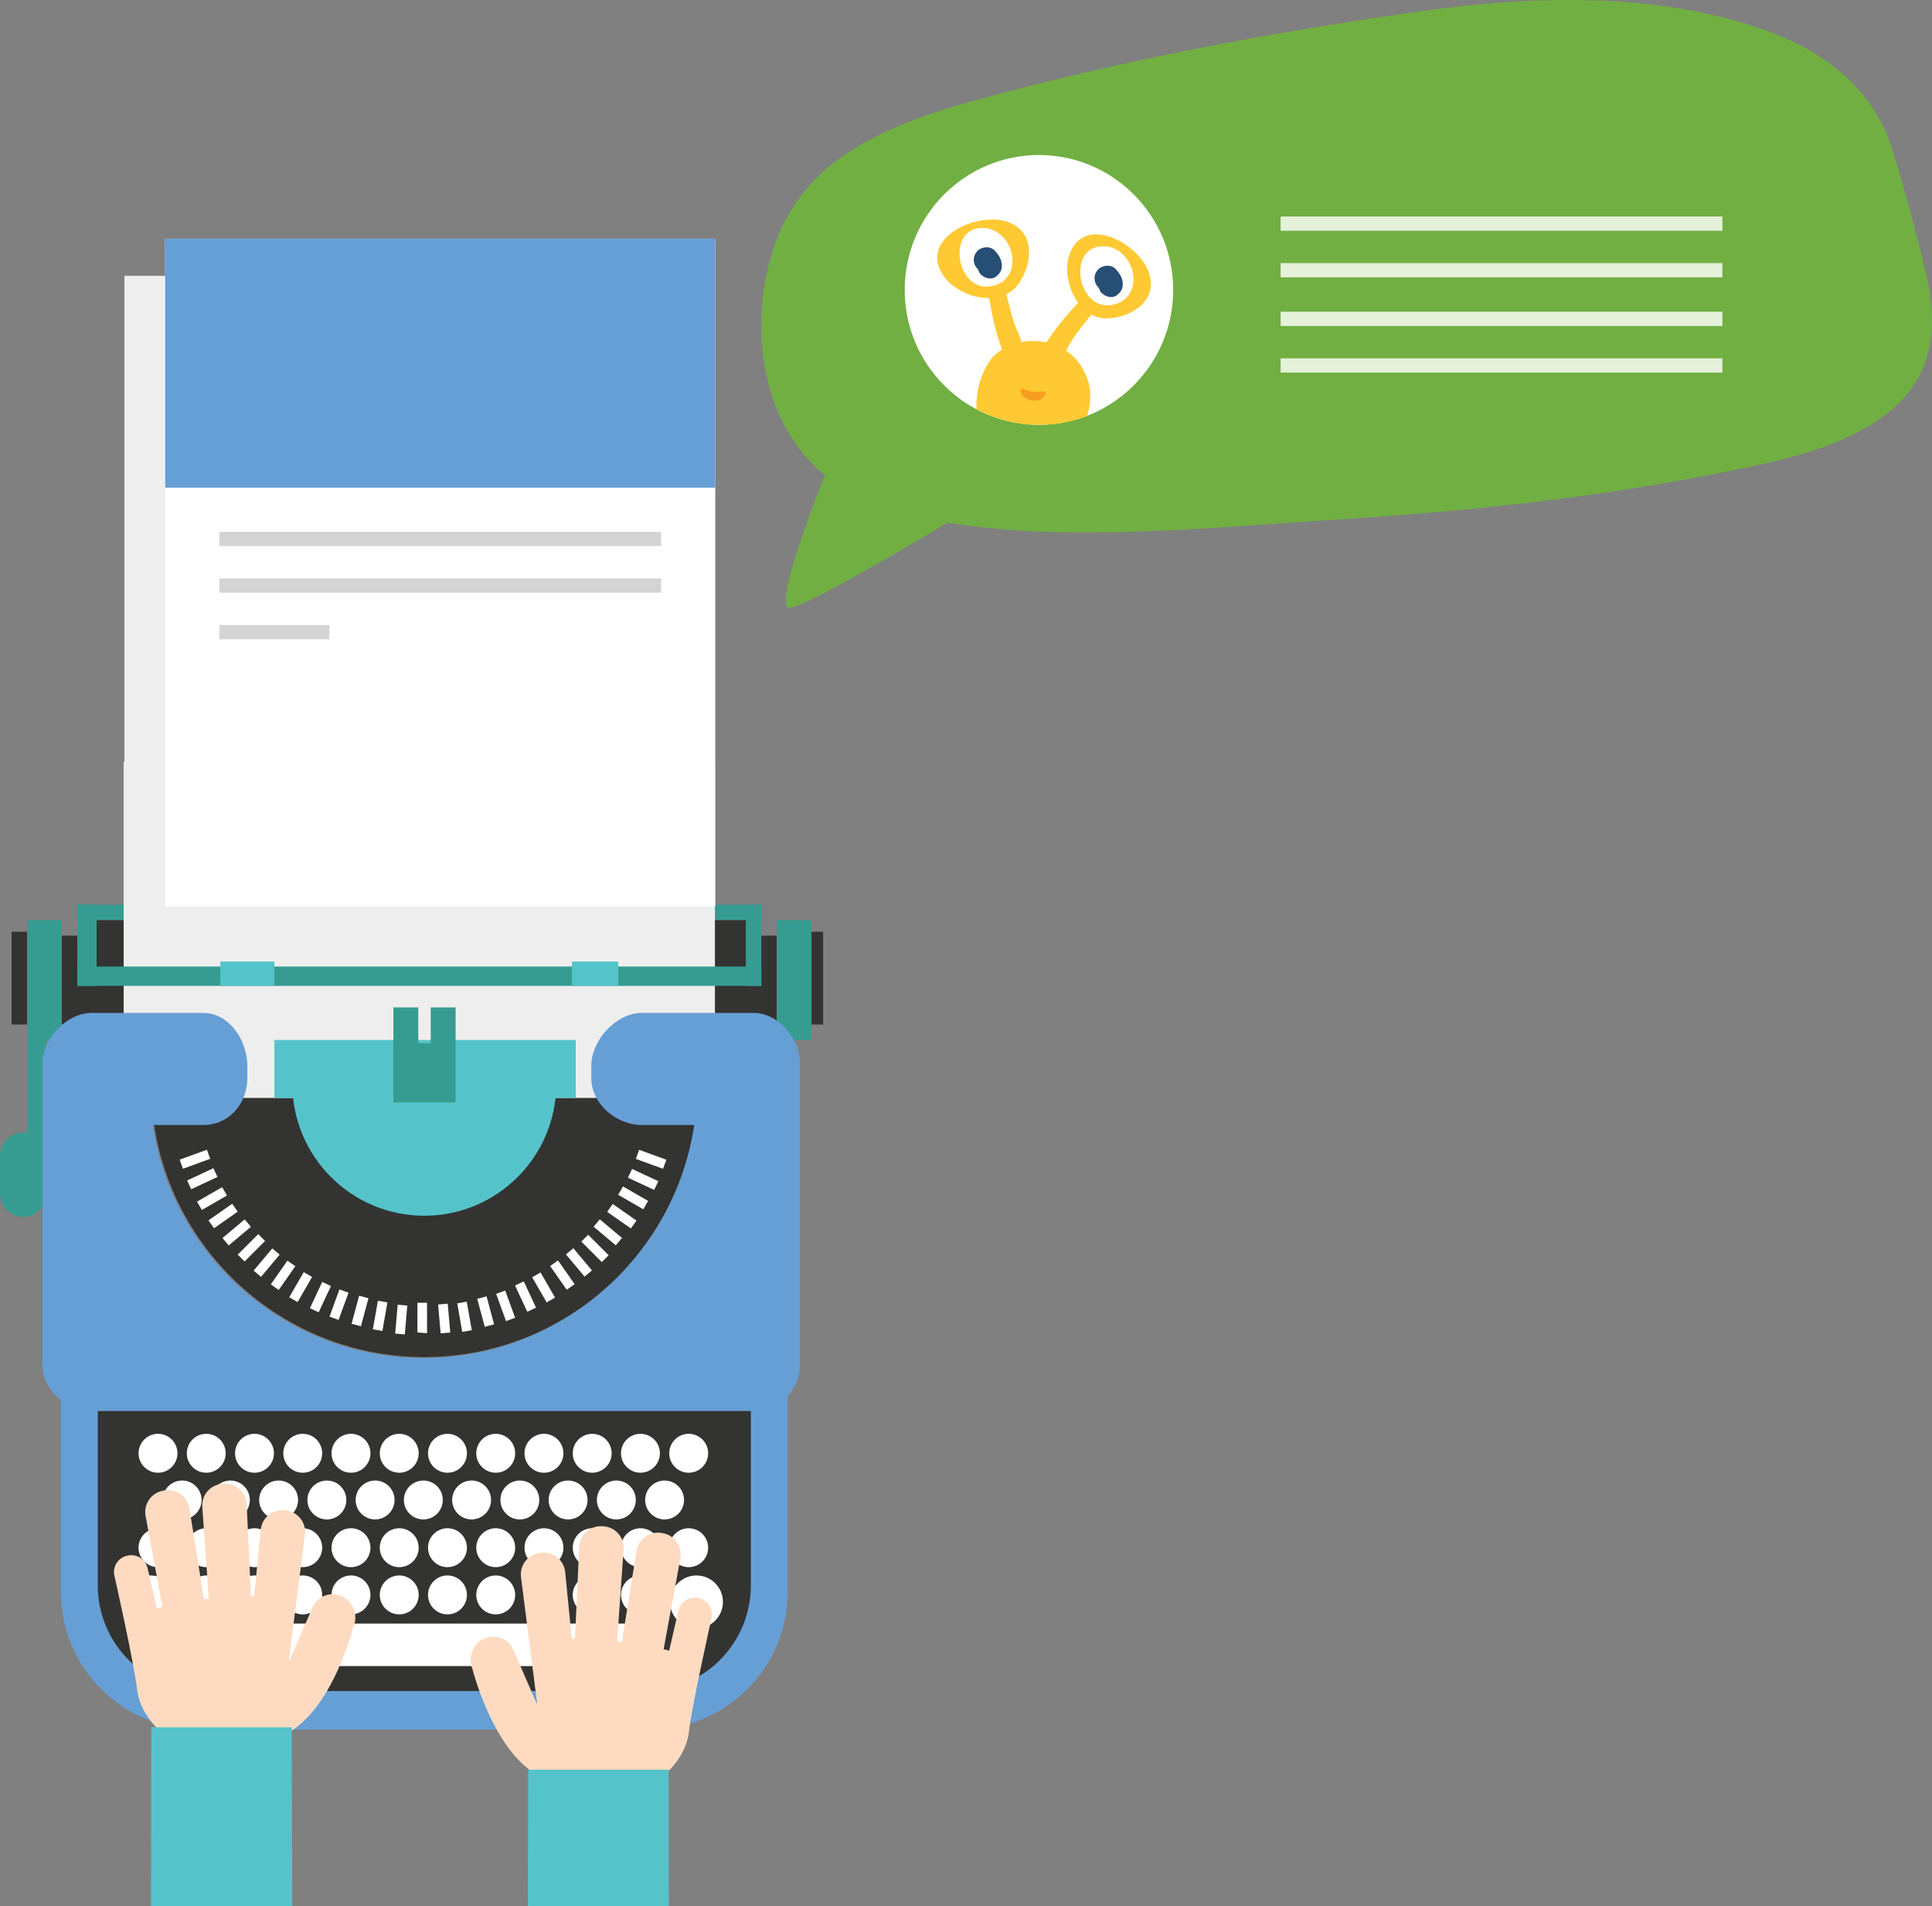 <?xml version="1.0" encoding="utf-8"?>
<!-- Generator: Adobe Illustrator 16.0.4, SVG Export Plug-In . SVG Version: 6.00 Build 0)  -->
<!DOCTYPE svg PUBLIC "-//W3C//DTD SVG 1.1//EN" "http://www.w3.org/Graphics/SVG/1.1/DTD/svg11.dtd">
<svg version="1.1" id="Layer_1" xmlns="http://www.w3.org/2000/svg" xmlns:xlink="http://www.w3.org/1999/xlink" x="0px" y="0px"
	 width="832.85px" height="821.604px" viewBox="0 0 832.85 821.604" enable-background="new 0 0 832.85 821.604"
	 xml:space="preserve">
<rect x="0" y="0" width="832.85" height="821.604" fill="#808080" stroke="none"/>
<g>
	<g>
		<rect x="23.323" y="403.27" fill="#333332" width="311.523" height="38.316"/>
		<rect x="4.998" y="401.604" fill="#333332" width="14.993" height="39.982"/>
		<path fill="#369C91" d="M26.654,396.606H11.661v35.656v16.129v39.773c0-0.049-0.863-0.082-1.281-0.082
			c-5.71,0-10.38,4.631-10.38,10.338v15.712c0,5.709,4.284,10.337,9.996,10.337c5.708,0,9.995-4.628,9.995-10.337v-0.826v-14.886
			v-50.173h6.664L26.654,396.606L26.654,396.606z"/>
		<g>
			<rect x="339.845" y="401.604" fill="#333332" width="14.993" height="39.982"/>
			<g>
				<rect x="334.847" y="396.606" fill="#369C91" width="14.993" height="51.643"/>
			</g>
		</g>
		<rect x="33.318" y="389.942" fill="#369C91" width="294.865" height="6.665"/>
		<rect x="38.316" y="396.606" fill="#333332" width="284.87" height="66.636"/>
		<path fill="#333332" d="M65.383,459.038c-0.178,2.673-0.28,5.359-0.28,8.069c0,65.073,52.748,117.816,117.808,117.816
			c65.064,0,117.809-52.743,117.809-117.816c0-2.71-0.099-5.393-0.278-8.069H65.383L65.383,459.038z"/>
		<path fill="#669FD5" d="M26.265,595.186v90.889c0,32.799,26.578,59.379,59.368,59.379h194.565c32.79,0,59.369-26.58,59.369-59.379
			v-90.889H26.265L26.265,595.186z"/>
		<path fill="#333332" d="M42.149,603.279v80.077c0,25.098,20.421,45.518,45.521,45.518h190.484
			c25.099,0,45.518-20.42,45.518-45.518v-80.077H42.149L42.149,603.279z"/>
		<rect x="53.309" y="328.304" fill="#EFEEEE" width="254.883" height="144.935"/>
		<path fill="#54C4CA" d="M126.594,459.038c-0.374,2.636-0.577,5.327-0.577,8.069c0,31.42,25.473,56.895,56.894,56.895
			c31.426,0,56.899-25.475,56.899-56.895c0-2.741-0.203-5.435-0.59-8.069H126.594L126.594,459.038z"/>
		<circle fill="#FFFFFF" cx="68.113" cy="626.39" r="8.386"/>
		<circle fill="#FFFFFF" cx="88.911" cy="626.39" r="8.384"/>
		<circle fill="#FFFFFF" cx="109.707" cy="626.39" r="8.386"/>
		<circle fill="#FFFFFF" cx="130.505" cy="626.39" r="8.386"/>
		<circle fill="#FFFFFF" cx="151.303" cy="626.389" r="8.387"/>
		<circle fill="#FFFFFF" cx="172.1" cy="626.39" r="8.384"/>
		<circle fill="#FFFFFF" cx="192.898" cy="626.39" r="8.386"/>
		<circle fill="#FFFFFF" cx="213.695" cy="626.39" r="8.386"/>
		<circle fill="#FFFFFF" cx="234.492" cy="626.39" r="8.386"/>
		<circle fill="#FFFFFF" cx="255.289" cy="626.39" r="8.384"/>
		<circle fill="#FFFFFF" cx="276.088" cy="626.39" r="8.384"/>
		<circle fill="#FFFFFF" cx="296.884" cy="626.39" r="8.386"/>
		<circle fill="#FFFFFF" cx="68.113" cy="667.091" r="8.386"/>
		<circle fill="#FFFFFF" cx="88.911" cy="667.091" r="8.385"/>
		<circle fill="#FFFFFF" cx="109.707" cy="667.091" r="8.386"/>
		<circle fill="#FFFFFF" cx="130.505" cy="667.091" r="8.386"/>
		<circle fill="#FFFFFF" cx="151.303" cy="667.091" r="8.388"/>
		<circle fill="#FFFFFF" cx="172.1" cy="667.091" r="8.385"/>
		<circle fill="#FFFFFF" cx="192.898" cy="667.091" r="8.386"/>
		<circle fill="#FFFFFF" cx="213.695" cy="667.091" r="8.386"/>
		<circle fill="#FFFFFF" cx="234.492" cy="667.091" r="8.386"/>
		<circle fill="#FFFFFF" cx="255.289" cy="667.091" r="8.385"/>
		<circle fill="#FFFFFF" cx="276.088" cy="667.091" r="8.385"/>
		<circle fill="#FFFFFF" cx="296.884" cy="667.091" r="8.386"/>
		<path fill="#FFFFFF" d="M86.899,646.515c0,4.634-3.756,8.391-8.388,8.391c-4.629,0-8.387-3.757-8.387-8.391
			c0-4.616,3.757-8.373,8.387-8.373C83.143,638.13,86.899,641.886,86.899,646.515z"/>
		<path fill="#FFFFFF" d="M107.694,646.515c0,4.634-3.753,8.391-8.387,8.391c-4.631,0-8.384-3.757-8.384-8.391
			c0-4.616,3.753-8.373,8.384-8.373C103.941,638.13,107.694,641.886,107.694,646.515z"/>
		<path fill="#FFFFFF" d="M128.493,646.515c0,4.634-3.753,8.391-8.386,8.391c-4.631,0-8.386-3.757-8.386-8.391
			c0-4.616,3.755-8.373,8.386-8.373C124.74,638.13,128.493,641.886,128.493,646.515z"/>
		<path fill="#FFFFFF" d="M149.291,646.515c0,4.634-3.757,8.391-8.388,8.391c-4.633,0-8.386-3.757-8.386-8.391
			c0-4.616,3.753-8.373,8.386-8.373C145.533,638.13,149.291,641.886,149.291,646.515z"/>
		<path fill="#FFFFFF" d="M170.089,646.515c0,4.634-3.754,8.391-8.385,8.391s-8.389-3.757-8.389-8.391
			c0-4.616,3.758-8.373,8.389-8.373C166.334,638.13,170.089,641.886,170.089,646.515z"/>
		<path fill="#FFFFFF" d="M190.886,646.515c0,4.634-3.755,8.391-8.39,8.391c-4.627,0-8.384-3.757-8.384-8.391
			c0-4.616,3.756-8.373,8.384-8.373C187.131,638.13,190.886,641.886,190.886,646.515z"/>
		<path fill="#FFFFFF" d="M211.681,646.515c0,4.634-3.751,8.391-8.385,8.391c-4.632,0-8.385-3.757-8.385-8.391
			c0-4.616,3.753-8.373,8.385-8.373C207.929,638.13,211.681,641.886,211.681,646.515z"/>
		<path fill="#FFFFFF" d="M232.479,646.515c0,4.634-3.752,8.391-8.385,8.391c-4.625,0-8.378-3.757-8.378-8.391
			c0-4.616,3.753-8.373,8.378-8.373C228.727,638.132,232.479,641.886,232.479,646.515z"/>
		<path fill="#FFFFFF" d="M253.276,646.515c0,4.634-3.753,8.391-8.385,8.391c-4.631,0-8.385-3.757-8.385-8.391
			c0-4.616,3.753-8.373,8.385-8.373C249.523,638.138,253.276,641.886,253.276,646.515z"/>
		<path fill="#FFFFFF" d="M274.077,646.515c0,4.634-3.763,8.391-8.386,8.391c-4.63,0-8.385-3.757-8.385-8.391
			c0-4.616,3.755-8.373,8.385-8.373C270.321,638.13,274.077,641.886,274.077,646.515z"/>
		<path fill="#FFFFFF" d="M294.872,646.515c0,4.634-3.755,8.391-8.385,8.391c-4.625,0-8.376-3.757-8.376-8.391
			c0-4.616,3.751-8.373,8.376-8.373C291.117,638.13,294.872,641.886,294.872,646.515z"/>
		<circle fill="#FFFFFF" cx="88.911" cy="687.439" r="8.385"/>
		<circle fill="#FFFFFF" cx="109.707" cy="687.44" r="8.386"/>
		<circle fill="#FFFFFF" cx="130.505" cy="687.44" r="8.386"/>
		<circle fill="#FFFFFF" cx="151.303" cy="687.44" r="8.388"/>
		<circle fill="#FFFFFF" cx="172.1" cy="687.439" r="8.385"/>
		<circle fill="#FFFFFF" cx="192.898" cy="687.44" r="8.386"/>
		<circle fill="#FFFFFF" cx="213.695" cy="687.44" r="8.386"/>
		<circle fill="#FFFFFF" cx="234.492" cy="687.44" r="8.386"/>
		<circle fill="#FFFFFF" cx="255.289" cy="687.439" r="8.385"/>
		<circle fill="#FFFFFF" cx="276.088" cy="687.439" r="8.385"/>
		<path fill="#FFFFFF" d="M281.538,709.57c0,4.725-3.832,8.556-8.558,8.556H88.521c-4.727,0-8.558-3.831-8.558-8.556v-1.217
			c0-4.724,3.832-8.556,8.558-8.556h184.461c4.726,0,8.557,3.832,8.557,8.556L281.538,709.57L281.538,709.57z"/>
		<g>
			<circle fill="#FFFFFF" cx="64.759" cy="690.46" r="11.407"/>
			<circle fill="#FFFFFF" cx="300.239" cy="690.46" r="11.405"/>
		</g>
		<path fill="#669FD5" d="M324.812,436.588h-48.088c-11.126,0-21.834,11.717-21.834,22.831v5.232
			c0,11.113,10.718,20.248,21.834,20.248h22.564c-8.44,56.641-57.493,100.441-116.727,100.441
			c-59.261,0-108.314-43.802-116.736-100.441h21.793c11.115,0,19.006-9.135,19.006-20.248v-5.232
			c0-11.114-7.891-22.831-19.006-22.831H39.524c-10.698,0-21.192,10.962-21.192,21.66V588.57c0,10.697,10.492,19.606,21.192,19.606
			h285.292c10.702,0,20.025-8.909,20.025-19.606V458.248C344.842,447.55,335.511,436.588,324.812,436.588z"/>
		<rect x="118.279" y="448.249" fill="#54C4CA" width="129.94" height="24.988"/>
		
			<rect x="189.341" y="562.227" transform="matrix(0.996 -0.087 0.087 0.996 -48.633 18.766)" fill="#FFFFFF" width="4.162" height="12.481"/>
		<polygon fill="#FFFFFF" points="184.103,574.612 179.938,574.321 179.929,561.53 184.089,561.53 		"/>
		
			<rect x="198.29" y="561.065" transform="matrix(0.985 -0.174 0.174 0.985 -95.837 43.621)" fill="#FFFFFF" width="4.162" height="12.492"/>
		
			<rect x="207.232" y="559.015" transform="matrix(0.966 -0.259 0.259 0.966 -139.24 73.487)" fill="#FFFFFF" width="4.167" height="12.49"/>
		
			<rect x="215.862" y="556.375" transform="matrix(0.94 -0.342 0.342 0.94 -179.323 108.506)" fill="#FFFFFF" width="4.165" height="12.491"/>
		
			<rect x="224.381" y="552.801" transform="matrix(0.906 -0.423 0.423 0.906 -215.103 148.147)" fill="#FFFFFF" width="4.163" height="12.493"/>
		
			<rect x="232.419" y="548.467" transform="matrix(0.866 -0.5 0.5 0.866 -246.096 191.776)" fill="#FFFFFF" width="4.165" height="12.492"/>
		
			<rect x="240.137" y="543.557" transform="matrix(0.819 -0.574 0.574 0.819 -271.535 238.34)" fill="#FFFFFF" width="4.166" height="12.492"/>
		
			<rect x="247.343" y="538.062" transform="matrix(0.766 -0.643 0.643 0.766 -291.47 287.565)" fill="#FFFFFF" width="4.162" height="12.492"/>
		
			<rect x="254.077" y="531.805" transform="matrix(0.707 -0.708 0.708 0.707 -305.546 339.048)" fill="#FFFFFF" width="4.164" height="12.488"/>
		
			<rect x="260.232" y="525.007" transform="matrix(0.642 -0.766 0.766 0.642 -313.337 391.024)" fill="#FFFFFF" width="4.162" height="12.49"/>
		
			<rect x="265.788" y="517.732" transform="matrix(0.573 -0.82 0.82 0.573 -315.099 443.627)" fill="#FFFFFF" width="4.16" height="12.494"/>
		
			<rect x="270.65" y="510.087" transform="matrix(0.499 -0.867 0.867 0.499 -310.821 495.108)" fill="#FFFFFF" width="4.164" height="12.495"/>
		
			<rect x="274.936" y="501.98" transform="matrix(0.422 -0.907 0.907 0.422 -300.622 545.147)" fill="#FFFFFF" width="4.164" height="12.489"/>
		
			<rect x="278.444" y="493.512" transform="matrix(0.342 -0.94 0.94 0.342 -285.033 592.462)" fill="#FFFFFF" width="4.162" height="12.487"/>
		
			<rect x="171.028" y="562.299" transform="matrix(-0.996 -0.086 0.086 -0.996 296.492 1149.909)" fill="#FFFFFF" width="4.163" height="12.49"/>
		
			<rect x="161.959" y="561.052" transform="matrix(-0.985 -0.174 0.174 -0.985 226.74 1154.498)" fill="#FFFFFF" width="4.165" height="12.49"/>
		
			<rect x="153.035" y="559.039" transform="matrix(-0.966 -0.26 0.26 -0.966 158.07 1151.463)" fill="#FFFFFF" width="4.165" height="12.495"/>
		
			<rect x="144.259" y="556.271" transform="matrix(-0.94 -0.342 0.342 -0.94 91.32 1141.148)" fill="#FFFFFF" width="4.163" height="12.493"/>
		
			<rect x="135.83" y="552.72" transform="matrix(-0.906 -0.423 0.423 -0.906 26.644 1123.843)" fill="#FFFFFF" width="4.166" height="12.496"/>
		
			<rect x="127.764" y="548.577" transform="matrix(-0.866 -0.5 0.5 -0.866 -35.351 1100.165)" fill="#FFFFFF" width="4.165" height="12.492"/>
		
			<rect x="120.114" y="543.577" transform="matrix(-0.819 -0.574 0.574 -0.819 -93.493 1070.12)" fill="#FFFFFF" width="4.165" height="12.486"/>
		
			<rect x="112.77" y="537.991" transform="matrix(-0.766 -0.643 0.643 -0.766 -147.024 1034.954)" fill="#FFFFFF" width="4.158" height="12.489"/>
		
			<rect x="106.104" y="531.827" transform="matrix(-0.707 -0.708 0.708 -0.707 -196.093 994.844)" fill="#FFFFFF" width="4.164" height="12.49"/>
		
			<rect x="99.948" y="525.024" transform="matrix(-0.643 -0.766 0.766 -0.643 -239.308 950.958)" fill="#FFFFFF" width="4.165" height="12.484"/>
		
			<rect x="94.287" y="517.73" transform="matrix(-0.573 -0.819 0.819 -0.573 -277.743 903.289)" fill="#FFFFFF" width="4.163" height="12.491"/>
		
			<rect x="89.476" y="510.137" transform="matrix(-0.499 -0.866 0.866 -0.499 -310.11 853.572)" fill="#FFFFFF" width="4.161" height="12.49"/>
		
			<rect x="85.328" y="501.977" transform="matrix(-0.423 -0.906 0.906 -0.423 -336.263 802.217)" fill="#FFFFFF" width="4.156" height="12.488"/>
		
			<rect x="81.826" y="493.472" transform="matrix(-0.342 -0.94 0.94 -0.342 -357.004 749.432)" fill="#FFFFFF" width="4.16" height="12.492"/>
		<polygon fill="#369C91" points="185.674,434.216 185.674,449.645 180.306,449.645 180.306,434.216 169.573,434.216 
			169.573,475.138 196.408,475.138 196.408,434.216 		"/>
		<rect x="33.318" y="416.597" fill="#369C91" width="294.865" height="8.33"/>
		<rect x="94.957" y="413.266" fill="#54C4CA" width="23.323" height="11.661"/>
		<rect x="246.554" y="413.266" fill="#54C4CA" width="19.991" height="11.661"/>
		<rect x="321.52" y="389.942" fill="#369C91" width="6.664" height="34.984"/>
		<rect x="33.318" y="389.942" fill="#369C91" width="8.329" height="34.984"/>
	</g>
	<g>
		<g>
			<path fill="#FEDBC0" d="M147.502,688.12l-0.475-0.205c-4.726-2.055-10.216,0.12-12.271,4.85l-9.909,22.854
				c-0.116,0.074-0.238,0.146-0.352,0.213c0.005-0.045,0.016-0.093,0.027-0.142l6.932-54.211c0.657-5.11-2.959-9.784-8.068-10.446
				l-0.502-0.056c-5.12-0.659-9.792,2.951-10.447,8.069l-2.882,28.983c-0.372-0.057-1.356-0.035-1.356-0.035l-1.859-39.54
				c-0.208-5.154-4.555-9.153-9.697-8.949l-0.518,0.035c-5.148,0.21-9.149,4.546-8.938,9.688l2.828,39.896l-2.091,0.104
				l-6.273-39.113c-0.833-5.099-5.625-8.541-10.709-7.712l-0.512,0.093c-5.081,0.817-8.536,5.612-7.705,10.71l7.261,39.391
				c0,0-1.905,0.269-2.38,0.656l-3.998-17.367c-0.885-3.859-4.75-6.281-8.617-5.383l-0.274,0.059
				c-3.87,0.894-6.286,4.75-5.395,8.625c0,0,8.355,36.856,9.792,49.182c1.44,12.319,14.596,26.115,29.104,24.42l27.37-3.198
				c25.432-2.979,36.835-48.642,36.835-48.642C154.463,696.225,152.229,690.173,147.502,688.12z"/>
			<polygon fill="#54C4CA" points="126.002,824.435 125.736,744.471 65.215,744.471 65.077,824.435 			"/>
		</g>
		<g>
			<path fill="#FEDBC0" d="M208.554,706.422l0.467-0.203c4.726-2.047,10.225,0.119,12.271,4.851l9.908,22.851
				c0.117,0.087,0.237,0.158,0.353,0.224c-0.005-0.046-0.016-0.103-0.028-0.141l-6.93-54.21c-0.661-5.111,2.949-9.784,8.069-10.447
				l0.502-0.066c5.12-0.65,9.791,2.961,10.448,8.067l2.879,28.993c0.379-0.062,1.357-0.034,1.357-0.034l1.85-39.541
				c0.211-5.151,4.555-9.148,9.696-8.944l0.521,0.033c5.147,0.208,9.141,4.545,8.927,9.689l-2.818,39.896l2.092,0.104l6.271-39.112
				c0.834-5.096,5.627-8.541,10.711-7.712l0.519,0.087c5.081,0.826,8.536,5.62,7.707,10.704l-7.262,39.399
				c0,0,1.91,0.266,2.387,0.643l3.991-17.357c0.886-3.855,4.755-6.281,8.617-5.383l0.273,0.049c3.872,0.895,6.286,4.755,5.396,8.637
				c0,0-8.354,36.858-9.794,49.178c-1.44,12.322-14.593,26.113-29.103,24.426l-27.376-3.195
				c-25.433-2.98-36.828-48.646-36.828-48.646C201.594,714.527,203.828,708.477,208.554,706.422z"/>
			<polygon fill="#54C4CA" points="288.319,824.435 288.226,762.773 227.708,762.773 227.529,824.435 			"/>
		</g>
	</g>
</g>
<polygon fill="#EFEEEE" points="53.647,118.875 53.647,362.842 53.647,414.449 290.766,414.449 290.766,362.842 290.766,118.875 "/>
<g>
	<g>
		<rect x="71.219" y="102.899" fill="#FFFFFF" width="237.118" height="287.903"/>
		<rect x="71.219" y="102.899" fill="#669FD5" width="237.118" height="107.283"/>
		<g>
			<rect x="94.551" y="229.229" fill="#D4D4D4" width="190.442" height="6.147"/>
			<rect x="94.551" y="249.319" fill="#D4D4D4" width="190.442" height="6.146"/>
			<rect x="94.551" y="269.411" fill="#D4D4D4" width="47.449" height="6.146"/>
		</g>
	</g>
</g>
<g>
	<path fill="#71AF43" d="M356.099,205.283c-28.013-22.745-31.283-60.765-25.542-87.48c8.118-37.742,32.219-58.688,88.499-74.171
		c63.979-17.6,125.892-29.191,193.331-38.79c50.62-7.201,106.63-8.16,152.649,9.71c24.312,9.442,39.675,24.199,47.734,41.821
		c4.403,9.619,15.908,53.403,18.339,65.562c7.98,39.938-10.834,64.79-70.596,77.917c-62.32,13.689-122.066,20.185-186.91,24.268
		c-50.681,3.19-113.432,9.722-165.104,1.123c-24.319,14.574-63.563,37.502-68.383,36.651c-7.046-1.24,15.344-56.683,15.344-56.683
		L356.099,205.283z"/>
	<g>
		<g>
			<g>
				<g>
					<g>
						<defs>
							<ellipse id="SVGID_1_" cx="447.966" cy="124.958" rx="57.965" ry="58.155"/>
						</defs>
						<clipPath id="SVGID_2_">
							<use xlink:href="#SVGID_1_"  overflow="visible"/>
						</clipPath>
						<ellipse clip-path="url(#SVGID_2_)" fill="#FFFFFF" cx="447.771" cy="124.958" rx="57.966" ry="58.155"/>
					</g>
				</g>
			</g>
		</g>
		<g>
			<g>
				<g>
					<g>
						<defs>
							<ellipse id="SVGID_3_" cx="447.966" cy="124.958" rx="57.965" ry="58.155"/>
						</defs>
						<clipPath id="SVGID_4_">
							<use xlink:href="#SVGID_3_"  overflow="visible"/>
						</clipPath>
						<g clip-path="url(#SVGID_4_)">
							<g>
								<path fill="#FFC933" d="M550.162,267.657c-8.602,6.75-26.135,0.47-36.104-1.017c-13.98-2.083-27.55-6.175-41.479-8.785
									c-6.703-1.254-13.674-3.367-20.823-2.757c-8.489,0.727-13.787-0.456-16.966-3.082c-0.793-0.657-1.453-1.403-1.998-2.233
									c-0.545-0.829-0.976-1.738-1.315-2.7c0.967-15.716,5.125-32.839-4.155-47.48c-0.494-1.255-0.966-2.471-1.445-3.672
									c-0.473-1.203-0.955-2.395-1.442-3.571c-0.391-1.198-0.734-2.352-1.059-3.5c-1.604-5.723-2.91-11.47-2.32-17.362
									c0.09-0.737,0.191-1.469,0.301-2.196c0.107-0.727,0.224-1.45,0.34-2.167c0.29-1.182,0.619-2.348,1-3.495
									c0.854-2.579,1.974-5.061,3.501-7.389c0.51-0.775,1.062-1.536,1.668-2.279c9.61-9.897,27.214-9.098,36.102,1.052
									c0.565,0.632,1.097,1.306,1.592,2.022c0.49,0.715,0.944,1.473,1.357,2.274c0.495,0.881,0.937,1.786,1.325,2.7
									s0.725,1.836,1.005,2.754c0.306,1.13,0.514,2.273,0.646,3.425c0.322,3.435-0.037,6.959-1.063,10.346
									c-0.206,1.188-0.434,2.371-0.654,3.556c-0.664,3.547-1.278,7.101-1.202,10.752c0.194,1.109,0.418,2.203,0.68,3.28
									c0.496,1.054,1.104,2.062,1.811,3.039c0.58,0.817,1.172,1.612,1.777,2.39c3.636,4.669,7.754,8.939,13.007,12.31
									c2.108,1.414,4.203,2.754,6.331,4.119c2.12,1.358,4.279,2.741,6.472,4.161c2.631,1.709,24.695,17.367,39.646,29.915
									C545.714,259.65,552.154,266.097,550.162,267.657z"/>
								<g>
									<path fill="#875A2E" d="M501.064,164.507c0.604,0.888,0.758,1.881,0.457,2.914c-0.673,2.325,2.939,3.504,3.56,1.178
										c0.636-2.394,0.137-5.023-2.363-6.031C501.661,162.139,500.382,163.505,501.064,164.507L501.064,164.507z"/>
									<path fill="#AC7438" d="M526.049,204.842c-1.431,6.721-5.317,12.79-13.311,12.095c-0.045-0.003-0.091-0.009-0.135-0.012
										l-0.005-0.001c-0.793-0.079-1.554-0.229-2.283-0.448c-3.466-1.023-6.232-3.51-8.404-6.572
										c-0.357-0.504-0.703-1.025-1.031-1.56c-1.974-3.229-3.37-6.889-4.279-10.092c-0.02-0.056-0.032-0.11-0.049-0.166
										c-0.16-0.571-0.313-1.125-0.461-1.664c-1.156-4.25-1.768-7.533,0.315-10.354l0.001-0.003
										c0.729-0.991,1.792-1.923,3.274-2.822c0.051-0.03,0.101-0.061,0.148-0.087c5.16-3.052,11.984-3.346,17.526-0.78
										c1.504,0.69,2.91,1.593,4.168,2.709c0.433,0.382,0.827,0.767,1.197,1.183c0,0,0.005,0.001,0.008,0.004
										c0.187,0.196,0.364,0.403,0.538,0.613c0.506,0.608,0.948,1.238,1.34,1.89c0.515,0.863,0.93,1.76,1.256,2.687
										c0.206,0.58,0.379,1.171,0.516,1.773c0.379,1.632,0.521,3.333,0.484,5.076c-0.015,0.863-0.074,1.733-0.17,2.615
										C526.551,202.222,526.327,203.531,526.049,204.842z"/>
									<path fill="#C58C53" d="M517.134,223.522c-5.526,9.198-13.638,8.925-21.056,4.6c-0.635-0.366-1.266-0.77-1.891-1.195
										c-2.344-1.607-4.592-3.586-6.623-5.751c-0.69-0.737-1.37-1.476-2.048-2.21c-0.418-0.457-0.833-0.908-1.247-1.364
										c-2.512-2.749-4.98-5.48-7.613-8.163c-0.437-0.443-0.879-0.884-1.321-1.325c-0.309-0.301-0.613-0.601-0.925-0.903
										c-1.716-1.657-4.209-3.664-6.385-5.85c-0.492-0.493-0.97-0.999-1.415-1.512c-1.507-1.726-2.69-3.538-3.068-5.362
										c-2.411-11.623,9.569-17.937,19.279-19.327c8.385-1.2,17.752,0.975,24.368,6.386c0.671,0.545,1.316,1.128,1.923,1.744
										c1.571,1.58,2.932,3.382,4.01,5.401c0.188,0.353,0.375,0.708,0.562,1.062c0.294,0.563,0.582,1.133,0.872,1.715
										c1.017,2.048,1.981,4.188,2.824,6.38c0.231,0.607,0.453,1.217,0.665,1.828c0.58,1.676,1.073,3.382,1.451,5.097
										c0.213,0.971,0.387,1.948,0.519,2.922C520.747,213.103,520.13,218.536,517.134,223.522z"/>
									<path opacity="0.2" fill="#FFFFFF" enable-background="new    " d="M500.707,180.535
										c-5.282-3.354-14.354-3.541-18.77-0.968c-5.162,3.009-10.033,8.284-7.379,14.688c1.398,3.373,4.311,4.845,7.659,5.142
										c6.691,0.591,19.688-1.747,22.079-9.314C505.684,185.702,503.878,182.548,500.707,180.535z"/>
								</g>
								<path fill="#F69E22" d="M439.905,168.427c0.384,2.597,2.162,3.522,4.587,4.128c2.284,0.568,4.896-0.161,6.006-2.357
									c0.993-1.964-1.072-1.559-2.216-1.354c-1.097,0.055-2.533,0.01-3.706-0.132c-1.029-0.125-2.575-0.679-3.481-1.178
									C440.516,167.216,439.816,167.823,439.905,168.427L439.905,168.427z"/>
							</g>
							<path fill="#FFC933" d="M455.707,154.751c-2.183,0.753-5.533-0.785-5.977-3.208c-0.377-2.06,2.564-5.632,3.644-7.25
								c3.662-5.5,8.271-10.304,12.666-15.211c1.589-1.773,4.812-6.585,7.134-6.61c4.069-0.043,3.032,3.873,1.906,5.995
								c-3.868,7.295-10.078,12.916-14.104,20.085C459.575,151.047,458.704,153.717,455.707,154.751z"/>
							<path fill="#FFC933" d="M439.925,149.963c-0.741,2.187-4.011,3.894-6.196,2.76c-1.859-0.963-2.881-5.478-3.5-7.322
								c-2.104-6.263-3.077-12.85-4.265-19.329c-0.43-2.341-2.26-7.836-0.855-9.688c2.459-3.244,4.919-0.024,5.906,2.165
								c3.396,7.526,4.035,15.877,7.236,23.451C439.366,144.637,440.943,146.961,439.925,149.963z"/>
							<path fill="#FFC933" d="M460.924,110.052c-3.523,10.783,3.875,27.681,16.458,27.16c10.569-0.437,21.392-7.546,18.152-18.886
								C491.709,104.926,466.921,91.706,460.924,110.052z"/>
							<path fill="#FFC933" d="M406.719,118.867c6.572,9.578,24.917,14.083,32.326,3.531c6.227-8.866,7.184-22.088-4.053-26.517
								C421.717,90.648,395.538,102.57,406.719,118.867z"/>
							<g>
								<path fill="#FFFFFF" d="M480.267,131.22c-16.131,4.094-20.938-26.166-3.884-25.03
									C489.283,107.049,494.154,127.696,480.267,131.22z"/>
								<path fill="#274E74" d="M480.98,115.996c1.347,1.446,2.506,3.083,2.877,5.065c0.484,2.614-0.193,4.433-2.264,6.092
									c-2.285,1.833-5.922,0.583-7.346-1.684c0.168,0.271-1.406-3.227-0.426-1.178c-0.106-0.204-0.229-0.398-0.365-0.583
									c0.493,0.58,0.521,0.648,0.083,0.207c-2.156-2.028-2.269-5.521-0.238-7.679C475.229,114.185,478.962,113.828,480.98,115.996
									L480.98,115.996z"/>
							</g>
							<g>
								<path fill="#FFFFFF" d="M428.154,123.192c-16.041,4.071-20.822-26.021-3.862-24.892
									C437.12,99.153,441.965,119.687,428.154,123.192z"/>
								<path fill="#274E74" d="M428.865,108.051c1.339,1.438,2.492,3.065,2.857,5.037c0.485,2.6-0.189,4.408-2.248,6.059
									c-2.271,1.823-5.89,0.58-7.307-1.675c0.169,0.269-1.396-3.208-0.422-1.172c-0.106-0.202-0.229-0.396-0.363-0.58
									c0.491,0.576,0.52,0.646,0.082,0.206c-2.145-2.017-2.254-5.49-0.236-7.637C423.145,106.251,426.857,105.895,428.865,108.051
									L428.865,108.051z"/>
							</g>
						</g>
					</g>
				</g>
			</g>
		</g>
	</g>
	<g>
		<rect x="552.051" y="93.322" fill="#E5F1D8" width="190.441" height="6.146"/>
		<rect x="552.051" y="113.412" fill="#E5F1D8" width="190.441" height="6.146"/>
		<rect x="552.051" y="134.36" fill="#E5F1D8" width="190.441" height="6.147"/>
		<rect x="552.051" y="154.449" fill="#E5F1D8" width="190.441" height="6.146"/>
	</g>
</g>
</svg>
